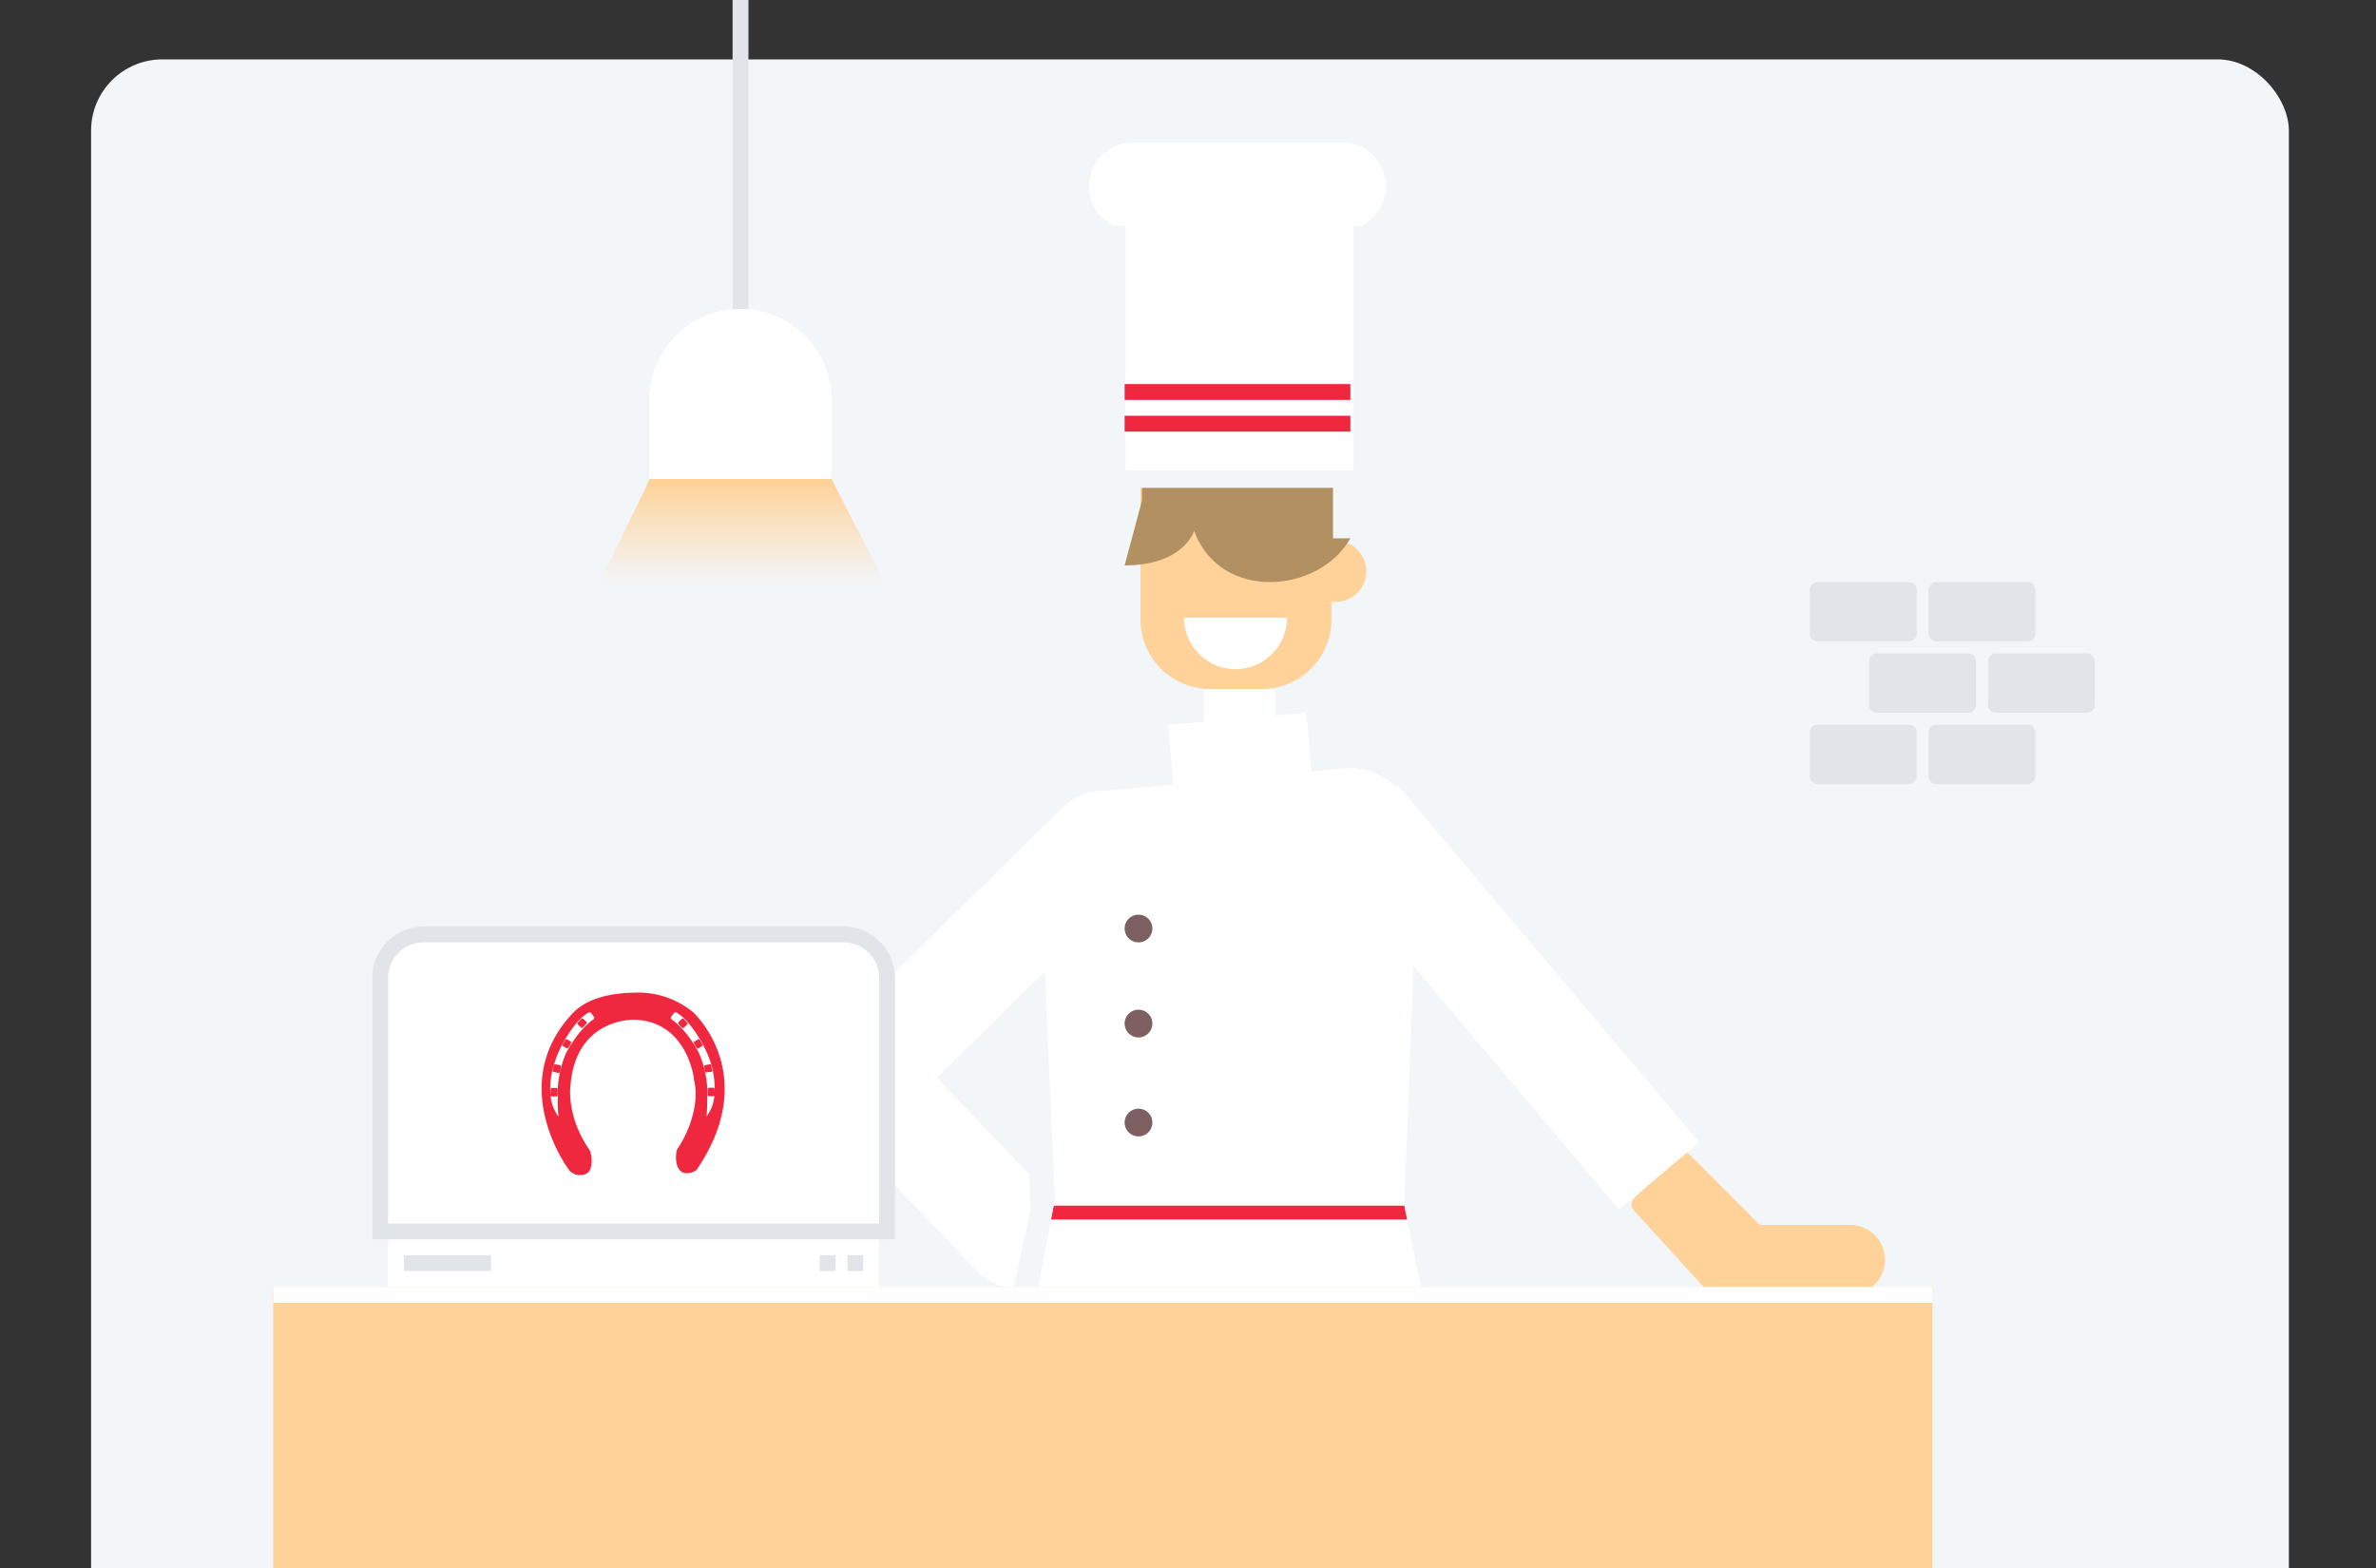 <svg xmlns="http://www.w3.org/2000/svg" xmlns:xlink="http://www.w3.org/1999/xlink" width="600" height="396" viewBox="0 0 600 396">
  <rect x="0" y="0" width="600" height="396" fill="#333333" stroke="none"/>
  <defs>
    <linearGradient id="linear-gradient" x1="0.5" x2="0.5" y2="0.85" gradientUnits="objectBoundingBox">
      <stop offset="0" stop-color="#fed298"/>
      <stop offset="1" stop-color="#f3f6f9"/>
    </linearGradient>
    <clipPath id="clip-mr-pizzaiolo-chef-light">
      <rect width="600" height="396"/>
    </clipPath>
  </defs>
  <g id="mr-pizzaiolo-chef-light" clip-path="url(#clip-mr-pizzaiolo-chef-light)">
    <rect id="Retângulo_1" data-name="Retângulo 1" width="555" height="405" rx="18" transform="translate(23 15)" fill="#f3f6f9"/>
    <path id="lamp-cable" d="M0,0H4V83H0Z" transform="translate(185 -5)" fill="#e1e5e9"/>
    <path id="Caminho_3" data-name="Caminho 3" d="M0,23a23,23,0,0,1,46,0V46H0Z" transform="translate(164 78)" fill="#fff"/>
    <path id="lamp-light" d="M15.125,0H60.963L77,31H0Z" transform="translate(149 121)" fill="url(#linear-gradient)"/>
    <path id="lamp-detail" d="M0,0H46l.963,2L-.794,1.916Z" transform="translate(164 121)" fill="#fed298"/>
    <path id="Caminho_12" data-name="Caminho 12" d="M18,0H0V22H18Z" transform="translate(304 174)" fill="#fff"/>
    <path id="Caminho_13" data-name="Caminho 13" d="M48.231,17.678a7.7,7.7,0,1,1,0,15.244V37.4A17.569,17.569,0,0,1,30.692,55H17.538A17.569,17.569,0,0,1,0,37.4V0H48.231Z" transform="translate(288 119)" fill="#fed298" fill-rule="evenodd"/>
    <path id="Caminho_14" data-name="Caminho 14" d="M4.385,3.389V0H52.615V12.959H57C49.153,26.935,24.064,29.08,17.518,10.994c0,.54-3.006,8.8-17.518,8.8Z" transform="translate(284 123)" fill="#b39062" fill-rule="evenodd"/>
    <path id="Caminho_15" data-name="Caminho 15" d="M0,11.039a11.04,11.04,0,0,0,6.618,10.12V85H68.382V21.159A11.042,11.042,0,0,0,63.971,0H11.029A11.034,11.034,0,0,0,0,11.039Z" transform="translate(275 36)" fill="#fff"/>
    <path id="Caminho_16" data-name="Caminho 16" d="M0,0V64H62V0" transform="translate(282 57)" fill="none" stroke="#f3f6f9" stroke-width="4.4"/>
    <path id="Caminho_17" data-name="Caminho 17" d="M57,0H0V4H57Z" transform="translate(284 105)" fill="#ef2840"/>
    <path id="Caminho_18" data-name="Caminho 18" d="M57,0H0V4H57Z" transform="translate(284 97)" fill="#ef2840"/>
    <path id="Caminho_19" data-name="Caminho 19" d="M13,13A13,13,0,0,0,26,0H0A13,13,0,0,0,13,13Z" transform="translate(299 156)" fill="#fff" fill-rule="evenodd"/>
    <path id="Caminho_20" data-name="Caminho 20" d="M32.411,18.357H55.194a8.819,8.819,0,0,1,0,17.639H20.008L.575,14.674a2.207,2.207,0,0,1,.07-3.045L11.612.646a2.2,2.2,0,0,1,3.114,0Z" transform="translate(412 291)" fill="#fed298" fill-rule="evenodd"/>
    <path id="Caminho_21" data-name="Caminho 21" d="M0,0,76,90" transform="translate(343 207)" fill="none" stroke="#fff" stroke-linejoin="round" stroke-width="26.4"/>
    <path id="Caminho_22" data-name="Caminho 22" d="M60,0,0,58.881,38.39,99" transform="translate(218 213)" fill="none" stroke="#fff" stroke-linecap="round" stroke-linejoin="round" stroke-width="26.4"/>
    <path id="Caminho_23" data-name="Caminho 23" d="M35,0H0V26H35Z" transform="translate(295 183.063) rotate(-5)" fill="#fff"/>
    <path id="Caminho_24" data-name="Caminho 24" d="M16.658,5.8,76.917.08a17.562,17.562,0,0,1,19.3,18.156L92.591,110.53,97,132H0l4.409-21.47L.711,24.013A17.579,17.579,0,0,1,16.658,5.8Z" transform="translate(262 194)" fill="#fff" fill-rule="evenodd"/>
    <path id="Caminho_26" data-name="Caminho 26" d="M3.5,7A3.5,3.5,0,1,0,0,3.5,3.5,3.5,0,0,0,3.5,7Z" transform="translate(284 231)" fill="#7e5f61"/>
    <path id="Caminho_27" data-name="Caminho 27" d="M3.5,7A3.5,3.5,0,1,0,0,3.5,3.5,3.5,0,0,0,3.5,7Z" transform="translate(284 255)" fill="#7e5f61"/>
    <path id="Caminho_28" data-name="Caminho 28" d="M3.5,7A3.5,3.5,0,1,0,0,3.5,3.5,3.5,0,0,0,3.5,7Z" transform="translate(284 280)" fill="#7e5f61"/>
    <path id="Caminho_29" data-name="Caminho 29" d="M.083.5H88.614l.7,3.478H-.642Z" transform="translate(266 304)" fill="#ef2840" fill-rule="evenodd"/>
    <path id="Caminho_30" data-name="Caminho 30" d="M128,8V75h-2V90H2V75H0V8A8,8,0,0,1,8,0H120A8,8,0,0,1,128,8Z" transform="translate(96 235)" fill="#fff" fill-rule="evenodd"/>
    <path id="Caminho_25" data-name="Caminho 25" d="M3.451,0h6.3l.581,15.125L6.221,37H0L4.224,17.464Z" transform="translate(256 288)" fill="#f3f6f9" fill-rule="evenodd"/>
    <path id="Caminho_32" data-name="Caminho 32" d="M128,75V11A11,11,0,0,0,117,0H11A11,11,0,0,0,0,11V75Z" transform="translate(96 236)" fill="none" stroke="#e1e5e9" stroke-width="4"/>
    <path id="Caminho_33" data-name="Caminho 33" d="M0,0H22V4H0Z" transform="translate(102 317)" fill="#e1e5e9"/>
    <path id="Caminho_34" data-name="Caminho 34" d="M0,0H4V4H0Z" transform="translate(207 317)" fill="#e1e5e9"/>
    <path id="Caminho_35" data-name="Caminho 35" d="M0,0H4V4H0Z" transform="translate(214 317)" fill="#e1e5e9"/>
    <path id="Caminho_36" data-name="Caminho 36" d="M0,0H419V79c0,8.837-8.09,16-18.07,16H18.07C8.09,95,0,87.837,0,79Z" transform="translate(69 325)" fill="#fed298"/>
    <path id="Caminho_37" data-name="Caminho 37" d="M0,0H419V4H0Z" transform="translate(69 325)" fill="#fff"/>
    <path id="bricks" d="M-744-152a2,2,0,0,1-2-2v-11a2,2,0,0,1,2-2h23a2,2,0,0,1,2,2v11a2,2,0,0,1-2,2Zm-30,0a2,2,0,0,1-2-2v-11a2,2,0,0,1,2-2h23a2,2,0,0,1,2,2v11a2,2,0,0,1-2,2Zm45-18a2,2,0,0,1-2-2v-11a2,2,0,0,1,2-2h23a2,2,0,0,1,2,2v11a2,2,0,0,1-2,2Zm-30,0a2,2,0,0,1-2-2v-11a2,2,0,0,1,2-2h23a2,2,0,0,1,2,2v11a2,2,0,0,1-2,2Zm15-18a2,2,0,0,1-2-2v-11a2,2,0,0,1,2-2h23a2,2,0,0,1,2,2v11a2,2,0,0,1-2,2Zm-30,0a2,2,0,0,1-2-2v-11a2,2,0,0,1,2-2h23a2,2,0,0,1,2,2v11a2,2,0,0,1-2,2Z" transform="translate(1233 350)" fill="#e1e5e9"/>
    <g id="Grupo_2" data-name="Grupo 2" transform="translate(111.122 250.678)">
      <g id="mr-logo" transform="translate(25.65 0)">
        <path id="União_3" data-name="União 3" d="M6.945,44.827S-9.451,23.169,8.143,4.9C8.288,4.976,11.751.17,23.365.026A21.724,21.724,0,0,1,38.454,5.132c-.095,0,17.08,15.593.672,39.66a3.971,3.971,0,0,1-2.973.779c-.059,0-2.589-.239-2.169-4.95a2.94,2.94,0,0,1,.612-1.606c.059,0,5.884-8.761,3.883-17.031.059,0-1.559-14.765-15.113-15.137.047,0-14.55-.551-16.049,16.337,0-.037-1.318,7.671,4.674,16.4a3.053,3.053,0,0,1,.467,1.258c.084,0,.719,3.956-1.114,4.866a3.594,3.594,0,0,1-4.4-.875ZM4.26,31.3a41.433,41.433,0,0,1-.179-4.687A25.662,25.662,0,0,1,6.262,15.1c2.877-5.286,5.705-7.563,6.784-8.294a.516.516,0,0,0,.132-.731L12.53,5.2a.492.492,0,0,0-.659-.156c-4,2.206-7.335,9.4-7.335,9.4-2.2,4.895-2.571,8.679-2.277,11.41V24.428a.347.347,0,0,1,.347-.347h1.1a.335.335,0,0,1,.324.239v.1H4V26a.336.336,0,0,1-.324.228H2.606a.348.348,0,0,1-.334-.25A10,10,0,0,0,4.26,31.3ZM33.384,5.2l-.647.875a.515.515,0,0,0,.133.731c1.079.731,3.907,3.008,6.784,8.294a25.66,25.66,0,0,1,2.181,11.47c-.037,1.463-.037,3.176-.18,4.686a9.946,9.946,0,0,0,1.977-5.233.347.347,0,0,1-.287.152H42.278a.347.347,0,0,1-.324-.228V24.273a.347.347,0,0,1,.324-.241h1.067a.348.348,0,0,1,.347.348v1.052a22.517,22.517,0,0,0-2.313-11.024S38.047,7.3,34.044,5.047a.5.5,0,0,0-.66.156ZM4.273,20.282H4.2l-.767-.168L3.1,20.041a.334.334,0,0,1-.264-.395L3.1,18.364a.335.335,0,0,1,.407-.251l1.1.228a.335.335,0,0,1,.251.383v.145l-.263,1.2a.3.3,0,0,1-.145.216.316.316,0,0,1-.179,0Zm37.178-.1a.337.337,0,0,1-.143-.216l-.264-1.2v-.145a.348.348,0,0,1,.264-.287l1.1-.228a.32.32,0,0,1,.26.036.323.323,0,0,1,.148.216l.263,1.283a.323.323,0,0,1-.041.251.319.319,0,0,1-.21.143l-.347.072-.012-.1-.767.168h-.072a.34.34,0,0,1-.18,0Zm-2.038-6.1H39.33a.356.356,0,0,1-.216-.155l-.66-1.127a.318.318,0,0,1,0-.251.279.279,0,0,1,.156-.2l.863-.527a.348.348,0,0,1,.467.12l.635,1.163a.335.335,0,0,1-.12.455l-.875.527a.4.4,0,0,1-.084.009A.408.408,0,0,1,39.413,14.085ZM6.3,14.049l-.863-.527a.325.325,0,0,1-.157-.2.322.322,0,0,1,.038-.253l.659-1.127a.35.35,0,0,1,.468-.12l.875.527a.338.338,0,0,1,.12.168.36.36,0,0,1,0,.251l-.671,1.126a.373.373,0,0,1-.2.156H6.478a.506.506,0,0,1-.18,0Zm29.34-5.142a.347.347,0,0,1-.251-.108L34.5,7.852V7.769a.335.335,0,0,1,.1-.348l.814-.779a.337.337,0,0,1,.48,0l.875.971a.337.337,0,0,1,0,.48l-.108.108-.1.083-.6.564a.325.325,0,0,1-.212.079A.321.321,0,0,1,35.638,8.907Zm-25.708-.1-.6-.563-.083-.084-.12-.108a.346.346,0,0,1,0-.479l.9-.947a.336.336,0,0,1,.479,0l.827.779a.362.362,0,0,1-.024.36v.083l-.9.947a.345.345,0,0,1-.251.108A.319.319,0,0,1,9.929,8.811Z" transform="translate(0)" fill="#ef2840"/>
      </g>
    </g>
  </g>
</svg>

